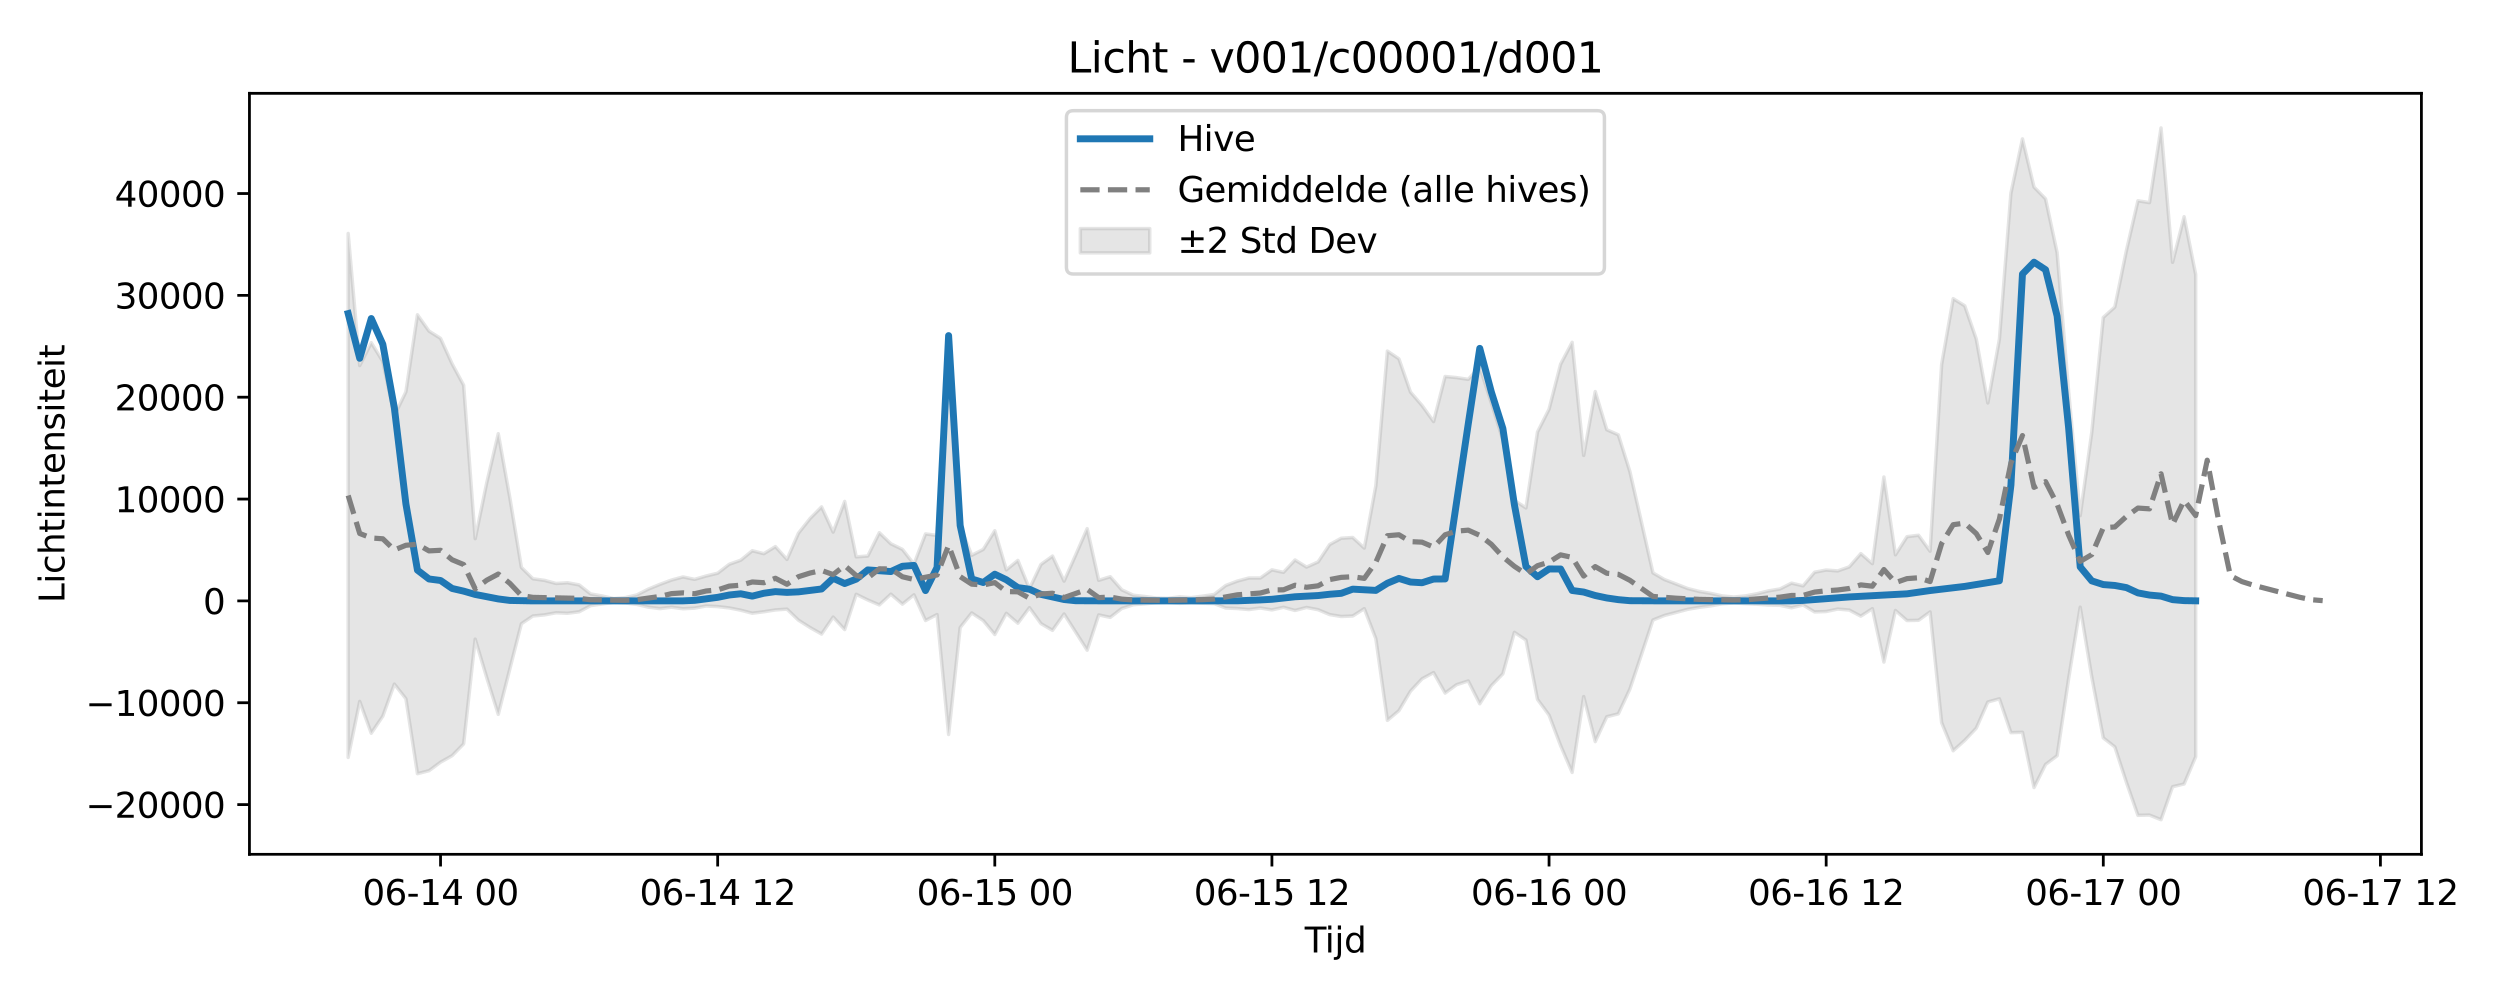 <?xml version="1.0" encoding="utf-8" standalone="no"?>
<!DOCTYPE svg PUBLIC "-//W3C//DTD SVG 1.1//EN"
  "http://www.w3.org/Graphics/SVG/1.1/DTD/svg11.dtd">
<svg xmlns:xlink="http://www.w3.org/1999/xlink" width="720pt" height="288pt" viewBox="0 0 720 288" xmlns="http://www.w3.org/2000/svg" version="1.1">
 <defs>
  <style type="text/css">*{stroke-linejoin: round; stroke-linecap: butt}</style>
 </defs>
 <g id="figure_1">
  <g id="patch_1">
   <path d="M 0 288 
L 720 288 
L 720 0 
L 0 0 
z
" style="fill: #ffffff"/>
  </g>
  <g id="axes_1">
   <g id="patch_2">
    <path d="M 71.84 246.04 
L 697.366 246.04 
L 697.366 26.88 
L 71.84 26.88 
z
" style="fill: #ffffff"/>
   </g>
   <g id="FillBetweenPolyCollection_1">
    <defs>
     <path id="md3b3359b1b" d="M 100.273 -220.765 
L 100.273 -69.853 
L 103.599 -85.998 
L 106.924 -76.827 
L 110.249 -81.737 
L 113.575 -90.973 
L 116.9 -86.765 
L 120.226 -65.175 
L 123.551 -66.038 
L 126.877 -68.488 
L 130.202 -70.354 
L 133.528 -73.754 
L 136.853 -103.934 
L 140.179 -92.858 
L 143.504 -82.263 
L 146.83 -95.338 
L 150.155 -108.362 
L 153.481 -110.599 
L 156.806 -110.907 
L 160.132 -111.518 
L 163.457 -111.376 
L 166.783 -111.799 
L 170.108 -113.588 
L 173.434 -114.048 
L 176.759 -114.503 
L 180.085 -114.337 
L 183.41 -113.925 
L 186.736 -113.138 
L 190.061 -112.721 
L 193.387 -113.126 
L 196.712 -112.678 
L 200.038 -112.855 
L 203.363 -113.472 
L 206.689 -113.296 
L 210.014 -112.918 
L 213.34 -112.256 
L 216.665 -111.388 
L 219.991 -111.814 
L 223.316 -112.337 
L 226.642 -112.571 
L 229.967 -109.379 
L 233.293 -107.272 
L 236.618 -105.387 
L 239.944 -110.277 
L 243.269 -106.678 
L 246.595 -116.842 
L 249.92 -115.208 
L 253.246 -113.781 
L 256.571 -116.877 
L 259.897 -114.006 
L 263.222 -116.69 
L 266.548 -109.289 
L 269.873 -111.012 
L 273.199 -76.471 
L 276.524 -107.263 
L 279.85 -111.473 
L 283.175 -109.275 
L 286.501 -105.258 
L 289.826 -111.366 
L 293.152 -108.518 
L 296.477 -112.987 
L 299.803 -108.398 
L 303.128 -106.455 
L 306.454 -111.168 
L 309.779 -105.966 
L 313.105 -100.746 
L 316.43 -110.899 
L 319.756 -110.193 
L 323.081 -112.769 
L 326.407 -113.826 
L 329.732 -114.086 
L 333.058 -114.413 
L 336.383 -114.504 
L 339.709 -114.221 
L 343.034 -114.455 
L 346.36 -114.264 
L 349.685 -114.161 
L 353.011 -112.887 
L 356.336 -112.743 
L 359.662 -112.443 
L 362.987 -112.894 
L 366.313 -112.341 
L 369.638 -113.098 
L 372.964 -112.184 
L 376.289 -113.05 
L 379.615 -112.403 
L 382.94 -110.999 
L 386.266 -110.453 
L 389.591 -110.587 
L 392.917 -112.702 
L 396.242 -104.056 
L 399.568 -80.532 
L 402.893 -83.325 
L 406.219 -88.931 
L 409.544 -92.493 
L 412.87 -94.295 
L 416.195 -88.396 
L 419.521 -90.817 
L 422.846 -91.885 
L 426.172 -85.317 
L 429.497 -90.513 
L 432.823 -93.953 
L 436.148 -105.89 
L 439.474 -103.655 
L 442.799 -86.577 
L 446.125 -82.058 
L 449.45 -73.285 
L 452.776 -65.53 
L 456.101 -87.378 
L 459.427 -74.414 
L 462.752 -81.577 
L 466.078 -82.415 
L 469.403 -89.544 
L 472.729 -99.442 
L 476.054 -109.437 
L 479.38 -110.754 
L 482.705 -111.618 
L 486.031 -112.506 
L 489.356 -113.087 
L 492.682 -113.509 
L 496.007 -114.102 
L 499.333 -114.339 
L 502.658 -114.145 
L 505.984 -113.982 
L 509.309 -113.742 
L 512.635 -113.659 
L 515.96 -112.952 
L 519.286 -113.767 
L 522.611 -111.755 
L 525.937 -111.879 
L 529.262 -112.588 
L 532.588 -112.302 
L 535.913 -110.545 
L 539.239 -112.702 
L 542.564 -97.32 
L 545.89 -112.18 
L 549.215 -109.277 
L 552.541 -109.359 
L 555.866 -111.769 
L 559.192 -79.873 
L 562.517 -71.787 
L 565.843 -74.766 
L 569.168 -78.295 
L 572.494 -85.823 
L 575.819 -86.744 
L 579.145 -76.991 
L 582.47 -77.102 
L 585.796 -61.181 
L 589.121 -67.838 
L 592.447 -70.348 
L 595.772 -92.613 
L 599.098 -113.135 
L 602.423 -93.074 
L 605.749 -75.49 
L 609.074 -72.889 
L 612.4 -62.715 
L 615.725 -53.184 
L 619.051 -53.257 
L 622.376 -51.922 
L 625.702 -61.423 
L 629.027 -62.216 
L 632.353 -70.061 
L 632.353 -208.979 
L 632.353 -208.979 
L 629.027 -225.585 
L 625.702 -212.449 
L 622.376 -251.158 
L 619.051 -229.65 
L 615.725 -230.171 
L 612.4 -215.809 
L 609.074 -199.583 
L 605.749 -196.573 
L 602.423 -163.463 
L 599.098 -139.499 
L 595.772 -175.191 
L 592.447 -215.259 
L 589.121 -230.732 
L 585.796 -234.12 
L 582.47 -248.007 
L 579.145 -232.382 
L 575.819 -190.264 
L 572.494 -171.948 
L 569.168 -190.357 
L 565.843 -199.931 
L 562.517 -201.989 
L 559.192 -183.054 
L 555.866 -129.254 
L 552.541 -133.851 
L 549.215 -133.435 
L 545.89 -128.22 
L 542.564 -150.626 
L 539.239 -125.665 
L 535.913 -128.561 
L 532.588 -124.739 
L 529.262 -123.577 
L 525.937 -123.83 
L 522.611 -123.204 
L 519.286 -119.279 
L 515.96 -120.054 
L 512.635 -118.378 
L 509.309 -117.828 
L 505.984 -117 
L 502.658 -116.378 
L 499.333 -116.056 
L 496.007 -116.377 
L 492.682 -117.111 
L 489.356 -117.669 
L 486.031 -118.515 
L 482.705 -119.817 
L 479.38 -121.083 
L 476.054 -123.014 
L 472.729 -137.669 
L 469.403 -152.202 
L 466.078 -162.778 
L 462.752 -164.237 
L 459.427 -175.227 
L 456.101 -156.83 
L 452.776 -189.412 
L 449.45 -183.108 
L 446.125 -170.143 
L 442.799 -163.586 
L 439.474 -141.715 
L 436.148 -143.899 
L 432.823 -161.305 
L 429.497 -171.989 
L 426.172 -182.325 
L 422.846 -178.748 
L 419.521 -179.25 
L 416.195 -179.577 
L 412.87 -166.587 
L 409.544 -171.226 
L 406.219 -175.087 
L 402.893 -184.651 
L 399.568 -186.894 
L 396.242 -148.113 
L 392.917 -130.151 
L 389.591 -133.206 
L 386.266 -132.984 
L 382.94 -131.167 
L 379.615 -126.168 
L 376.289 -124.682 
L 372.964 -126.726 
L 369.638 -123.165 
L 366.313 -123.888 
L 362.987 -121.531 
L 359.662 -121.531 
L 356.336 -120.644 
L 353.011 -119.38 
L 349.685 -116.793 
L 346.36 -116.313 
L 343.034 -115.88 
L 339.709 -116.104 
L 336.383 -115.69 
L 333.058 -115.762 
L 329.732 -116.206 
L 326.407 -116.579 
L 323.081 -118.129 
L 319.756 -121.907 
L 316.43 -120.871 
L 313.105 -135.755 
L 309.779 -128.124 
L 306.454 -120.635 
L 303.128 -127.85 
L 299.803 -125.45 
L 296.477 -118.44 
L 293.152 -126.604 
L 289.826 -123.872 
L 286.501 -135.15 
L 283.175 -129.771 
L 279.85 -128.067 
L 276.524 -136.602 
L 273.199 -185.433 
L 269.873 -133.804 
L 266.548 -134.235 
L 263.222 -125.523 
L 259.897 -129.782 
L 256.571 -131.39 
L 253.246 -134.581 
L 249.92 -127.868 
L 246.595 -127.628 
L 243.269 -143.59 
L 239.944 -134.76 
L 236.618 -142.019 
L 233.293 -138.664 
L 229.967 -134.456 
L 226.642 -126.892 
L 223.316 -130.58 
L 219.991 -128.544 
L 216.665 -129.393 
L 213.34 -126.672 
L 210.014 -125.486 
L 206.689 -122.919 
L 203.363 -122.112 
L 200.038 -121.148 
L 196.712 -121.843 
L 193.387 -120.945 
L 190.061 -119.711 
L 186.736 -118.349 
L 183.41 -116.66 
L 180.085 -115.89 
L 176.759 -115.608 
L 173.434 -116.365 
L 170.108 -116.94 
L 166.783 -119.552 
L 163.457 -120.172 
L 160.132 -119.963 
L 156.806 -120.859 
L 153.481 -121.311 
L 150.155 -124.598 
L 146.83 -144.67 
L 143.504 -163.093 
L 140.179 -148.954 
L 136.853 -132.865 
L 133.528 -177.061 
L 130.202 -183.234 
L 126.877 -190.544 
L 123.551 -192.648 
L 120.226 -197.344 
L 116.9 -175.158 
L 113.575 -168.26 
L 110.249 -183.913 
L 106.924 -189.302 
L 103.599 -182.722 
L 100.273 -220.765 
z
" style="stroke: #808080; stroke-opacity: 0.2"/>
    </defs>
    <g clip-path="url(#p4b7e4d75f3)">
     <use xlink:href="#md3b3359b1b" x="0" y="288" style="fill: #808080; fill-opacity: 0.2; stroke: #808080; stroke-opacity: 0.2"/>
    </g>
   </g>
   <g id="matplotlib.axis_1">
    <g id="xtick_1">
     <g id="line2d_1">
      <defs>
       <path id="m49da1275bc" d="M 0 0 
L 0 3.5 
" style="stroke: #000000; stroke-width: 0.8"/>
      </defs>
      <g>
       <use xlink:href="#m49da1275bc" x="126.877" y="246.04" style="stroke: #000000; stroke-width: 0.8"/>
      </g>
     </g>
     <g id="text_1">
      <!-- 06-14 00 -->
      <g transform="translate(104.397 260.638) scale(0.1 -0.1)">
       <defs>
        <path id="DejaVuSans-30" d="M 2034 4250 
Q 1547 4250 1301 3770 
Q 1056 3291 1056 2328 
Q 1056 1369 1301 889 
Q 1547 409 2034 409 
Q 2525 409 2770 889 
Q 3016 1369 3016 2328 
Q 3016 3291 2770 3770 
Q 2525 4250 2034 4250 
z
M 2034 4750 
Q 2819 4750 3233 4129 
Q 3647 3509 3647 2328 
Q 3647 1150 3233 529 
Q 2819 -91 2034 -91 
Q 1250 -91 836 529 
Q 422 1150 422 2328 
Q 422 3509 836 4129 
Q 1250 4750 2034 4750 
z
" transform="scale(0.016)"/>
        <path id="DejaVuSans-36" d="M 2113 2584 
Q 1688 2584 1439 2293 
Q 1191 2003 1191 1497 
Q 1191 994 1439 701 
Q 1688 409 2113 409 
Q 2538 409 2786 701 
Q 3034 994 3034 1497 
Q 3034 2003 2786 2293 
Q 2538 2584 2113 2584 
z
M 3366 4563 
L 3366 3988 
Q 3128 4100 2886 4159 
Q 2644 4219 2406 4219 
Q 1781 4219 1451 3797 
Q 1122 3375 1075 2522 
Q 1259 2794 1537 2939 
Q 1816 3084 2150 3084 
Q 2853 3084 3261 2657 
Q 3669 2231 3669 1497 
Q 3669 778 3244 343 
Q 2819 -91 2113 -91 
Q 1303 -91 875 529 
Q 447 1150 447 2328 
Q 447 3434 972 4092 
Q 1497 4750 2381 4750 
Q 2619 4750 2861 4703 
Q 3103 4656 3366 4563 
z
" transform="scale(0.016)"/>
        <path id="DejaVuSans-2d" d="M 313 2009 
L 1997 2009 
L 1997 1497 
L 313 1497 
L 313 2009 
z
" transform="scale(0.016)"/>
        <path id="DejaVuSans-31" d="M 794 531 
L 1825 531 
L 1825 4091 
L 703 3866 
L 703 4441 
L 1819 4666 
L 2450 4666 
L 2450 531 
L 3481 531 
L 3481 0 
L 794 0 
L 794 531 
z
" transform="scale(0.016)"/>
        <path id="DejaVuSans-34" d="M 2419 4116 
L 825 1625 
L 2419 1625 
L 2419 4116 
z
M 2253 4666 
L 3047 4666 
L 3047 1625 
L 3713 1625 
L 3713 1100 
L 3047 1100 
L 3047 0 
L 2419 0 
L 2419 1100 
L 313 1100 
L 313 1709 
L 2253 4666 
z
" transform="scale(0.016)"/>
        <path id="DejaVuSans-20" transform="scale(0.016)"/>
       </defs>
       <use xlink:href="#DejaVuSans-30"/>
       <use xlink:href="#DejaVuSans-36" transform="translate(63.623 0)"/>
       <use xlink:href="#DejaVuSans-2d" transform="translate(127.246 0)"/>
       <use xlink:href="#DejaVuSans-31" transform="translate(163.33 0)"/>
       <use xlink:href="#DejaVuSans-34" transform="translate(226.953 0)"/>
       <use xlink:href="#DejaVuSans-20" transform="translate(290.576 0)"/>
       <use xlink:href="#DejaVuSans-30" transform="translate(322.363 0)"/>
       <use xlink:href="#DejaVuSans-30" transform="translate(385.986 0)"/>
      </g>
     </g>
    </g>
    <g id="xtick_2">
     <g id="line2d_2">
      <g>
       <use xlink:href="#m49da1275bc" x="206.689" y="246.04" style="stroke: #000000; stroke-width: 0.8"/>
      </g>
     </g>
     <g id="text_2">
      <!-- 06-14 12 -->
      <g transform="translate(184.208 260.638) scale(0.1 -0.1)">
       <defs>
        <path id="DejaVuSans-32" d="M 1228 531 
L 3431 531 
L 3431 0 
L 469 0 
L 469 531 
Q 828 903 1448 1529 
Q 2069 2156 2228 2338 
Q 2531 2678 2651 2914 
Q 2772 3150 2772 3378 
Q 2772 3750 2511 3984 
Q 2250 4219 1831 4219 
Q 1534 4219 1204 4116 
Q 875 4013 500 3803 
L 500 4441 
Q 881 4594 1212 4672 
Q 1544 4750 1819 4750 
Q 2544 4750 2975 4387 
Q 3406 4025 3406 3419 
Q 3406 3131 3298 2873 
Q 3191 2616 2906 2266 
Q 2828 2175 2409 1742 
Q 1991 1309 1228 531 
z
" transform="scale(0.016)"/>
       </defs>
       <use xlink:href="#DejaVuSans-30"/>
       <use xlink:href="#DejaVuSans-36" transform="translate(63.623 0)"/>
       <use xlink:href="#DejaVuSans-2d" transform="translate(127.246 0)"/>
       <use xlink:href="#DejaVuSans-31" transform="translate(163.33 0)"/>
       <use xlink:href="#DejaVuSans-34" transform="translate(226.953 0)"/>
       <use xlink:href="#DejaVuSans-20" transform="translate(290.576 0)"/>
       <use xlink:href="#DejaVuSans-31" transform="translate(322.363 0)"/>
       <use xlink:href="#DejaVuSans-32" transform="translate(385.986 0)"/>
      </g>
     </g>
    </g>
    <g id="xtick_3">
     <g id="line2d_3">
      <g>
       <use xlink:href="#m49da1275bc" x="286.501" y="246.04" style="stroke: #000000; stroke-width: 0.8"/>
      </g>
     </g>
     <g id="text_3">
      <!-- 06-15 00 -->
      <g transform="translate(264.02 260.638) scale(0.1 -0.1)">
       <defs>
        <path id="DejaVuSans-35" d="M 691 4666 
L 3169 4666 
L 3169 4134 
L 1269 4134 
L 1269 2991 
Q 1406 3038 1543 3061 
Q 1681 3084 1819 3084 
Q 2600 3084 3056 2656 
Q 3513 2228 3513 1497 
Q 3513 744 3044 326 
Q 2575 -91 1722 -91 
Q 1428 -91 1123 -41 
Q 819 9 494 109 
L 494 744 
Q 775 591 1075 516 
Q 1375 441 1709 441 
Q 2250 441 2565 725 
Q 2881 1009 2881 1497 
Q 2881 1984 2565 2268 
Q 2250 2553 1709 2553 
Q 1456 2553 1204 2497 
Q 953 2441 691 2322 
L 691 4666 
z
" transform="scale(0.016)"/>
       </defs>
       <use xlink:href="#DejaVuSans-30"/>
       <use xlink:href="#DejaVuSans-36" transform="translate(63.623 0)"/>
       <use xlink:href="#DejaVuSans-2d" transform="translate(127.246 0)"/>
       <use xlink:href="#DejaVuSans-31" transform="translate(163.33 0)"/>
       <use xlink:href="#DejaVuSans-35" transform="translate(226.953 0)"/>
       <use xlink:href="#DejaVuSans-20" transform="translate(290.576 0)"/>
       <use xlink:href="#DejaVuSans-30" transform="translate(322.363 0)"/>
       <use xlink:href="#DejaVuSans-30" transform="translate(385.986 0)"/>
      </g>
     </g>
    </g>
    <g id="xtick_4">
     <g id="line2d_4">
      <g>
       <use xlink:href="#m49da1275bc" x="366.313" y="246.04" style="stroke: #000000; stroke-width: 0.8"/>
      </g>
     </g>
     <g id="text_4">
      <!-- 06-15 12 -->
      <g transform="translate(343.832 260.638) scale(0.1 -0.1)">
       <use xlink:href="#DejaVuSans-30"/>
       <use xlink:href="#DejaVuSans-36" transform="translate(63.623 0)"/>
       <use xlink:href="#DejaVuSans-2d" transform="translate(127.246 0)"/>
       <use xlink:href="#DejaVuSans-31" transform="translate(163.33 0)"/>
       <use xlink:href="#DejaVuSans-35" transform="translate(226.953 0)"/>
       <use xlink:href="#DejaVuSans-20" transform="translate(290.576 0)"/>
       <use xlink:href="#DejaVuSans-31" transform="translate(322.363 0)"/>
       <use xlink:href="#DejaVuSans-32" transform="translate(385.986 0)"/>
      </g>
     </g>
    </g>
    <g id="xtick_5">
     <g id="line2d_5">
      <g>
       <use xlink:href="#m49da1275bc" x="446.125" y="246.04" style="stroke: #000000; stroke-width: 0.8"/>
      </g>
     </g>
     <g id="text_5">
      <!-- 06-16 00 -->
      <g transform="translate(423.644 260.638) scale(0.1 -0.1)">
       <use xlink:href="#DejaVuSans-30"/>
       <use xlink:href="#DejaVuSans-36" transform="translate(63.623 0)"/>
       <use xlink:href="#DejaVuSans-2d" transform="translate(127.246 0)"/>
       <use xlink:href="#DejaVuSans-31" transform="translate(163.33 0)"/>
       <use xlink:href="#DejaVuSans-36" transform="translate(226.953 0)"/>
       <use xlink:href="#DejaVuSans-20" transform="translate(290.576 0)"/>
       <use xlink:href="#DejaVuSans-30" transform="translate(322.363 0)"/>
       <use xlink:href="#DejaVuSans-30" transform="translate(385.986 0)"/>
      </g>
     </g>
    </g>
    <g id="xtick_6">
     <g id="line2d_6">
      <g>
       <use xlink:href="#m49da1275bc" x="525.937" y="246.04" style="stroke: #000000; stroke-width: 0.8"/>
      </g>
     </g>
     <g id="text_6">
      <!-- 06-16 12 -->
      <g transform="translate(503.456 260.638) scale(0.1 -0.1)">
       <use xlink:href="#DejaVuSans-30"/>
       <use xlink:href="#DejaVuSans-36" transform="translate(63.623 0)"/>
       <use xlink:href="#DejaVuSans-2d" transform="translate(127.246 0)"/>
       <use xlink:href="#DejaVuSans-31" transform="translate(163.33 0)"/>
       <use xlink:href="#DejaVuSans-36" transform="translate(226.953 0)"/>
       <use xlink:href="#DejaVuSans-20" transform="translate(290.576 0)"/>
       <use xlink:href="#DejaVuSans-31" transform="translate(322.363 0)"/>
       <use xlink:href="#DejaVuSans-32" transform="translate(385.986 0)"/>
      </g>
     </g>
    </g>
    <g id="xtick_7">
     <g id="line2d_7">
      <g>
       <use xlink:href="#m49da1275bc" x="605.749" y="246.04" style="stroke: #000000; stroke-width: 0.8"/>
      </g>
     </g>
     <g id="text_7">
      <!-- 06-17 00 -->
      <g transform="translate(583.268 260.638) scale(0.1 -0.1)">
       <defs>
        <path id="DejaVuSans-37" d="M 525 4666 
L 3525 4666 
L 3525 4397 
L 1831 0 
L 1172 0 
L 2766 4134 
L 525 4134 
L 525 4666 
z
" transform="scale(0.016)"/>
       </defs>
       <use xlink:href="#DejaVuSans-30"/>
       <use xlink:href="#DejaVuSans-36" transform="translate(63.623 0)"/>
       <use xlink:href="#DejaVuSans-2d" transform="translate(127.246 0)"/>
       <use xlink:href="#DejaVuSans-31" transform="translate(163.33 0)"/>
       <use xlink:href="#DejaVuSans-37" transform="translate(226.953 0)"/>
       <use xlink:href="#DejaVuSans-20" transform="translate(290.576 0)"/>
       <use xlink:href="#DejaVuSans-30" transform="translate(322.363 0)"/>
       <use xlink:href="#DejaVuSans-30" transform="translate(385.986 0)"/>
      </g>
     </g>
    </g>
    <g id="xtick_8">
     <g id="line2d_8">
      <g>
       <use xlink:href="#m49da1275bc" x="685.561" y="246.04" style="stroke: #000000; stroke-width: 0.8"/>
      </g>
     </g>
     <g id="text_8">
      <!-- 06-17 12 -->
      <g transform="translate(663.08 260.638) scale(0.1 -0.1)">
       <use xlink:href="#DejaVuSans-30"/>
       <use xlink:href="#DejaVuSans-36" transform="translate(63.623 0)"/>
       <use xlink:href="#DejaVuSans-2d" transform="translate(127.246 0)"/>
       <use xlink:href="#DejaVuSans-31" transform="translate(163.33 0)"/>
       <use xlink:href="#DejaVuSans-37" transform="translate(226.953 0)"/>
       <use xlink:href="#DejaVuSans-20" transform="translate(290.576 0)"/>
       <use xlink:href="#DejaVuSans-31" transform="translate(322.363 0)"/>
       <use xlink:href="#DejaVuSans-32" transform="translate(385.986 0)"/>
      </g>
     </g>
    </g>
    <g id="text_9">
     <!-- Tijd -->
     <g transform="translate(375.753 274.317) scale(0.1 -0.1)">
      <defs>
       <path id="DejaVuSans-54" d="M -19 4666 
L 3928 4666 
L 3928 4134 
L 2272 4134 
L 2272 0 
L 1638 0 
L 1638 4134 
L -19 4134 
L -19 4666 
z
" transform="scale(0.016)"/>
       <path id="DejaVuSans-69" d="M 603 3500 
L 1178 3500 
L 1178 0 
L 603 0 
L 603 3500 
z
M 603 4863 
L 1178 4863 
L 1178 4134 
L 603 4134 
L 603 4863 
z
" transform="scale(0.016)"/>
       <path id="DejaVuSans-6a" d="M 603 3500 
L 1178 3500 
L 1178 -63 
Q 1178 -731 923 -1031 
Q 669 -1331 103 -1331 
L -116 -1331 
L -116 -844 
L 38 -844 
Q 366 -844 484 -692 
Q 603 -541 603 -63 
L 603 3500 
z
M 603 4863 
L 1178 4863 
L 1178 4134 
L 603 4134 
L 603 4863 
z
" transform="scale(0.016)"/>
       <path id="DejaVuSans-64" d="M 2906 2969 
L 2906 4863 
L 3481 4863 
L 3481 0 
L 2906 0 
L 2906 525 
Q 2725 213 2448 61 
Q 2172 -91 1784 -91 
Q 1150 -91 751 415 
Q 353 922 353 1747 
Q 353 2572 751 3078 
Q 1150 3584 1784 3584 
Q 2172 3584 2448 3432 
Q 2725 3281 2906 2969 
z
M 947 1747 
Q 947 1113 1208 752 
Q 1469 391 1925 391 
Q 2381 391 2643 752 
Q 2906 1113 2906 1747 
Q 2906 2381 2643 2742 
Q 2381 3103 1925 3103 
Q 1469 3103 1208 2742 
Q 947 2381 947 1747 
z
" transform="scale(0.016)"/>
      </defs>
      <use xlink:href="#DejaVuSans-54"/>
      <use xlink:href="#DejaVuSans-69" transform="translate(57.959 0)"/>
      <use xlink:href="#DejaVuSans-6a" transform="translate(85.742 0)"/>
      <use xlink:href="#DejaVuSans-64" transform="translate(113.525 0)"/>
     </g>
    </g>
   </g>
   <g id="matplotlib.axis_2">
    <g id="ytick_1">
     <g id="line2d_9">
      <defs>
       <path id="mb14ffdc9fe" d="M 0 0 
L -3.5 0 
" style="stroke: #000000; stroke-width: 0.8"/>
      </defs>
      <g>
       <use xlink:href="#mb14ffdc9fe" x="71.84" y="231.718" style="stroke: #000000; stroke-width: 0.8"/>
      </g>
     </g>
     <g id="text_10">
      <!-- −20000 -->
      <g transform="translate(24.648 235.517) scale(0.1 -0.1)">
       <defs>
        <path id="DejaVuSans-2212" d="M 678 2272 
L 4684 2272 
L 4684 1741 
L 678 1741 
L 678 2272 
z
" transform="scale(0.016)"/>
       </defs>
       <use xlink:href="#DejaVuSans-2212"/>
       <use xlink:href="#DejaVuSans-32" transform="translate(83.789 0)"/>
       <use xlink:href="#DejaVuSans-30" transform="translate(147.412 0)"/>
       <use xlink:href="#DejaVuSans-30" transform="translate(211.035 0)"/>
       <use xlink:href="#DejaVuSans-30" transform="translate(274.658 0)"/>
       <use xlink:href="#DejaVuSans-30" transform="translate(338.281 0)"/>
      </g>
     </g>
    </g>
    <g id="ytick_2">
     <g id="line2d_10">
      <g>
       <use xlink:href="#mb14ffdc9fe" x="71.84" y="202.388" style="stroke: #000000; stroke-width: 0.8"/>
      </g>
     </g>
     <g id="text_11">
      <!-- −10000 -->
      <g transform="translate(24.648 206.187) scale(0.1 -0.1)">
       <use xlink:href="#DejaVuSans-2212"/>
       <use xlink:href="#DejaVuSans-31" transform="translate(83.789 0)"/>
       <use xlink:href="#DejaVuSans-30" transform="translate(147.412 0)"/>
       <use xlink:href="#DejaVuSans-30" transform="translate(211.035 0)"/>
       <use xlink:href="#DejaVuSans-30" transform="translate(274.658 0)"/>
       <use xlink:href="#DejaVuSans-30" transform="translate(338.281 0)"/>
      </g>
     </g>
    </g>
    <g id="ytick_3">
     <g id="line2d_11">
      <g>
       <use xlink:href="#mb14ffdc9fe" x="71.84" y="173.057" style="stroke: #000000; stroke-width: 0.8"/>
      </g>
     </g>
     <g id="text_12">
      <!-- 0 -->
      <g transform="translate(58.477 176.857) scale(0.1 -0.1)">
       <use xlink:href="#DejaVuSans-30"/>
      </g>
     </g>
    </g>
    <g id="ytick_4">
     <g id="line2d_12">
      <g>
       <use xlink:href="#mb14ffdc9fe" x="71.84" y="143.727" style="stroke: #000000; stroke-width: 0.8"/>
      </g>
     </g>
     <g id="text_13">
      <!-- 10000 -->
      <g transform="translate(33.028 147.526) scale(0.1 -0.1)">
       <use xlink:href="#DejaVuSans-31"/>
       <use xlink:href="#DejaVuSans-30" transform="translate(63.623 0)"/>
       <use xlink:href="#DejaVuSans-30" transform="translate(127.246 0)"/>
       <use xlink:href="#DejaVuSans-30" transform="translate(190.869 0)"/>
       <use xlink:href="#DejaVuSans-30" transform="translate(254.492 0)"/>
      </g>
     </g>
    </g>
    <g id="ytick_5">
     <g id="line2d_13">
      <g>
       <use xlink:href="#mb14ffdc9fe" x="71.84" y="114.397" style="stroke: #000000; stroke-width: 0.8"/>
      </g>
     </g>
     <g id="text_14">
      <!-- 20000 -->
      <g transform="translate(33.028 118.196) scale(0.1 -0.1)">
       <use xlink:href="#DejaVuSans-32"/>
       <use xlink:href="#DejaVuSans-30" transform="translate(63.623 0)"/>
       <use xlink:href="#DejaVuSans-30" transform="translate(127.246 0)"/>
       <use xlink:href="#DejaVuSans-30" transform="translate(190.869 0)"/>
       <use xlink:href="#DejaVuSans-30" transform="translate(254.492 0)"/>
      </g>
     </g>
    </g>
    <g id="ytick_6">
     <g id="line2d_14">
      <g>
       <use xlink:href="#mb14ffdc9fe" x="71.84" y="85.066" style="stroke: #000000; stroke-width: 0.8"/>
      </g>
     </g>
     <g id="text_15">
      <!-- 30000 -->
      <g transform="translate(33.028 88.866) scale(0.1 -0.1)">
       <defs>
        <path id="DejaVuSans-33" d="M 2597 2516 
Q 3050 2419 3304 2112 
Q 3559 1806 3559 1356 
Q 3559 666 3084 287 
Q 2609 -91 1734 -91 
Q 1441 -91 1130 -33 
Q 819 25 488 141 
L 488 750 
Q 750 597 1062 519 
Q 1375 441 1716 441 
Q 2309 441 2620 675 
Q 2931 909 2931 1356 
Q 2931 1769 2642 2001 
Q 2353 2234 1838 2234 
L 1294 2234 
L 1294 2753 
L 1863 2753 
Q 2328 2753 2575 2939 
Q 2822 3125 2822 3475 
Q 2822 3834 2567 4026 
Q 2313 4219 1838 4219 
Q 1578 4219 1281 4162 
Q 984 4106 628 3988 
L 628 4550 
Q 988 4650 1302 4700 
Q 1616 4750 1894 4750 
Q 2613 4750 3031 4423 
Q 3450 4097 3450 3541 
Q 3450 3153 3228 2886 
Q 3006 2619 2597 2516 
z
" transform="scale(0.016)"/>
       </defs>
       <use xlink:href="#DejaVuSans-33"/>
       <use xlink:href="#DejaVuSans-30" transform="translate(63.623 0)"/>
       <use xlink:href="#DejaVuSans-30" transform="translate(127.246 0)"/>
       <use xlink:href="#DejaVuSans-30" transform="translate(190.869 0)"/>
       <use xlink:href="#DejaVuSans-30" transform="translate(254.492 0)"/>
      </g>
     </g>
    </g>
    <g id="ytick_7">
     <g id="line2d_15">
      <g>
       <use xlink:href="#mb14ffdc9fe" x="71.84" y="55.736" style="stroke: #000000; stroke-width: 0.8"/>
      </g>
     </g>
     <g id="text_16">
      <!-- 40000 -->
      <g transform="translate(33.028 59.535) scale(0.1 -0.1)">
       <use xlink:href="#DejaVuSans-34"/>
       <use xlink:href="#DejaVuSans-30" transform="translate(63.623 0)"/>
       <use xlink:href="#DejaVuSans-30" transform="translate(127.246 0)"/>
       <use xlink:href="#DejaVuSans-30" transform="translate(190.869 0)"/>
       <use xlink:href="#DejaVuSans-30" transform="translate(254.492 0)"/>
      </g>
     </g>
    </g>
    <g id="text_17">
     <!-- Lichtintensiteit -->
     <g transform="translate(18.568 173.656) rotate(-90) scale(0.1 -0.1)">
      <defs>
       <path id="DejaVuSans-4c" d="M 628 4666 
L 1259 4666 
L 1259 531 
L 3531 531 
L 3531 0 
L 628 0 
L 628 4666 
z
" transform="scale(0.016)"/>
       <path id="DejaVuSans-63" d="M 3122 3366 
L 3122 2828 
Q 2878 2963 2633 3030 
Q 2388 3097 2138 3097 
Q 1578 3097 1268 2742 
Q 959 2388 959 1747 
Q 959 1106 1268 751 
Q 1578 397 2138 397 
Q 2388 397 2633 464 
Q 2878 531 3122 666 
L 3122 134 
Q 2881 22 2623 -34 
Q 2366 -91 2075 -91 
Q 1284 -91 818 406 
Q 353 903 353 1747 
Q 353 2603 823 3093 
Q 1294 3584 2113 3584 
Q 2378 3584 2631 3529 
Q 2884 3475 3122 3366 
z
" transform="scale(0.016)"/>
       <path id="DejaVuSans-68" d="M 3513 2113 
L 3513 0 
L 2938 0 
L 2938 2094 
Q 2938 2591 2744 2837 
Q 2550 3084 2163 3084 
Q 1697 3084 1428 2787 
Q 1159 2491 1159 1978 
L 1159 0 
L 581 0 
L 581 4863 
L 1159 4863 
L 1159 2956 
Q 1366 3272 1645 3428 
Q 1925 3584 2291 3584 
Q 2894 3584 3203 3211 
Q 3513 2838 3513 2113 
z
" transform="scale(0.016)"/>
       <path id="DejaVuSans-74" d="M 1172 4494 
L 1172 3500 
L 2356 3500 
L 2356 3053 
L 1172 3053 
L 1172 1153 
Q 1172 725 1289 603 
Q 1406 481 1766 481 
L 2356 481 
L 2356 0 
L 1766 0 
Q 1100 0 847 248 
Q 594 497 594 1153 
L 594 3053 
L 172 3053 
L 172 3500 
L 594 3500 
L 594 4494 
L 1172 4494 
z
" transform="scale(0.016)"/>
       <path id="DejaVuSans-6e" d="M 3513 2113 
L 3513 0 
L 2938 0 
L 2938 2094 
Q 2938 2591 2744 2837 
Q 2550 3084 2163 3084 
Q 1697 3084 1428 2787 
Q 1159 2491 1159 1978 
L 1159 0 
L 581 0 
L 581 3500 
L 1159 3500 
L 1159 2956 
Q 1366 3272 1645 3428 
Q 1925 3584 2291 3584 
Q 2894 3584 3203 3211 
Q 3513 2838 3513 2113 
z
" transform="scale(0.016)"/>
       <path id="DejaVuSans-65" d="M 3597 1894 
L 3597 1613 
L 953 1613 
Q 991 1019 1311 708 
Q 1631 397 2203 397 
Q 2534 397 2845 478 
Q 3156 559 3463 722 
L 3463 178 
Q 3153 47 2828 -22 
Q 2503 -91 2169 -91 
Q 1331 -91 842 396 
Q 353 884 353 1716 
Q 353 2575 817 3079 
Q 1281 3584 2069 3584 
Q 2775 3584 3186 3129 
Q 3597 2675 3597 1894 
z
M 3022 2063 
Q 3016 2534 2758 2815 
Q 2500 3097 2075 3097 
Q 1594 3097 1305 2825 
Q 1016 2553 972 2059 
L 3022 2063 
z
" transform="scale(0.016)"/>
       <path id="DejaVuSans-73" d="M 2834 3397 
L 2834 2853 
Q 2591 2978 2328 3040 
Q 2066 3103 1784 3103 
Q 1356 3103 1142 2972 
Q 928 2841 928 2578 
Q 928 2378 1081 2264 
Q 1234 2150 1697 2047 
L 1894 2003 
Q 2506 1872 2764 1633 
Q 3022 1394 3022 966 
Q 3022 478 2636 193 
Q 2250 -91 1575 -91 
Q 1294 -91 989 -36 
Q 684 19 347 128 
L 347 722 
Q 666 556 975 473 
Q 1284 391 1588 391 
Q 1994 391 2212 530 
Q 2431 669 2431 922 
Q 2431 1156 2273 1281 
Q 2116 1406 1581 1522 
L 1381 1569 
Q 847 1681 609 1914 
Q 372 2147 372 2553 
Q 372 3047 722 3315 
Q 1072 3584 1716 3584 
Q 2034 3584 2315 3537 
Q 2597 3491 2834 3397 
z
" transform="scale(0.016)"/>
      </defs>
      <use xlink:href="#DejaVuSans-4c"/>
      <use xlink:href="#DejaVuSans-69" transform="translate(55.713 0)"/>
      <use xlink:href="#DejaVuSans-63" transform="translate(83.496 0)"/>
      <use xlink:href="#DejaVuSans-68" transform="translate(138.477 0)"/>
      <use xlink:href="#DejaVuSans-74" transform="translate(201.855 0)"/>
      <use xlink:href="#DejaVuSans-69" transform="translate(241.064 0)"/>
      <use xlink:href="#DejaVuSans-6e" transform="translate(268.848 0)"/>
      <use xlink:href="#DejaVuSans-74" transform="translate(332.227 0)"/>
      <use xlink:href="#DejaVuSans-65" transform="translate(371.436 0)"/>
      <use xlink:href="#DejaVuSans-6e" transform="translate(432.959 0)"/>
      <use xlink:href="#DejaVuSans-73" transform="translate(496.338 0)"/>
      <use xlink:href="#DejaVuSans-69" transform="translate(548.438 0)"/>
      <use xlink:href="#DejaVuSans-74" transform="translate(576.221 0)"/>
      <use xlink:href="#DejaVuSans-65" transform="translate(615.43 0)"/>
      <use xlink:href="#DejaVuSans-69" transform="translate(676.953 0)"/>
      <use xlink:href="#DejaVuSans-74" transform="translate(704.736 0)"/>
     </g>
    </g>
   </g>
   <g id="line2d_16">
    <path d="M 100.273 90.307 
L 103.599 103.187 
L 106.924 91.744 
L 110.249 99.148 
L 113.575 117.474 
L 116.9 145.119 
L 120.226 164.196 
L 123.551 166.748 
L 126.877 167.178 
L 130.202 169.478 
L 133.528 170.244 
L 136.853 171.201 
L 143.504 172.494 
L 146.83 172.925 
L 153.481 173.057 
L 196.712 173.044 
L 200.038 172.901 
L 206.689 172.03 
L 210.014 171.361 
L 213.34 171.008 
L 216.665 171.686 
L 219.991 170.853 
L 223.316 170.386 
L 226.642 170.609 
L 229.967 170.453 
L 236.618 169.627 
L 239.944 166.535 
L 243.269 168.058 
L 246.595 166.787 
L 249.92 164.135 
L 256.571 164.605 
L 259.897 163.086 
L 263.222 162.836 
L 266.548 170.084 
L 269.873 163.443 
L 273.199 96.659 
L 276.524 151.341 
L 279.85 166.734 
L 283.175 167.765 
L 286.501 165.37 
L 289.826 166.966 
L 293.152 169.236 
L 296.477 169.693 
L 299.803 171.18 
L 306.454 172.661 
L 309.779 173.007 
L 319.756 173.057 
L 356.336 173.035 
L 362.987 172.778 
L 366.313 172.594 
L 372.964 171.869 
L 379.615 171.517 
L 382.94 171.142 
L 386.266 170.882 
L 389.591 169.674 
L 396.242 170.034 
L 399.568 167.969 
L 402.893 166.584 
L 406.219 167.622 
L 409.544 167.828 
L 412.87 166.766 
L 416.195 166.733 
L 422.846 122.166 
L 426.172 100.332 
L 429.497 112.861 
L 432.823 123.399 
L 436.148 145.383 
L 439.474 163.14 
L 442.799 166.099 
L 446.125 163.863 
L 449.45 163.866 
L 452.776 170.059 
L 456.101 170.508 
L 459.427 171.509 
L 462.752 172.214 
L 466.078 172.7 
L 469.403 172.999 
L 479.38 173.057 
L 515.96 173.041 
L 519.286 172.923 
L 532.588 171.917 
L 549.215 171.021 
L 555.866 170.074 
L 565.843 168.887 
L 575.819 167.26 
L 579.145 139.723 
L 582.47 78.921 
L 585.796 75.513 
L 589.121 77.678 
L 592.447 91.011 
L 595.772 123.326 
L 599.098 163.27 
L 602.423 167.29 
L 605.749 168.357 
L 609.074 168.615 
L 612.4 169.226 
L 615.725 170.755 
L 619.051 171.379 
L 622.376 171.68 
L 625.702 172.698 
L 629.027 172.979 
L 632.353 173.038 
L 632.353 173.038 
" clip-path="url(#p4b7e4d75f3)" style="fill: none; stroke: #1f77b4; stroke-width: 2; stroke-linecap: square"/>
   </g>
   <g id="line2d_17">
    <path d="M 100.273 142.691 
L 103.599 153.64 
L 106.924 154.936 
L 110.249 155.175 
L 113.575 158.384 
L 116.9 157.038 
L 120.226 156.741 
L 123.551 158.657 
L 126.877 158.484 
L 130.202 161.206 
L 133.528 162.592 
L 136.853 169.6 
L 140.179 167.094 
L 143.504 165.322 
L 146.83 167.996 
L 150.155 171.52 
L 153.481 172.045 
L 166.783 172.325 
L 170.108 172.736 
L 180.085 172.887 
L 183.41 172.708 
L 190.061 171.784 
L 193.387 170.964 
L 196.712 170.74 
L 200.038 170.998 
L 203.363 170.208 
L 206.689 169.893 
L 210.014 168.798 
L 213.34 168.536 
L 216.665 167.609 
L 219.991 167.821 
L 223.316 166.541 
L 226.642 168.269 
L 229.967 166.082 
L 233.293 165.032 
L 236.618 164.297 
L 239.944 165.481 
L 243.269 162.866 
L 246.595 165.765 
L 249.92 166.462 
L 253.246 163.819 
L 256.571 163.867 
L 259.897 166.106 
L 263.222 166.893 
L 269.873 165.592 
L 273.199 157.048 
L 276.524 166.068 
L 279.85 168.23 
L 283.175 168.477 
L 286.501 167.796 
L 289.826 170.381 
L 293.152 170.439 
L 296.477 172.286 
L 299.803 171.076 
L 303.128 170.848 
L 306.454 172.098 
L 313.105 169.749 
L 316.43 172.115 
L 319.756 171.95 
L 323.081 172.551 
L 326.407 172.797 
L 336.383 172.903 
L 346.36 172.712 
L 349.685 172.523 
L 356.336 171.307 
L 362.987 170.788 
L 366.313 169.886 
L 369.638 169.869 
L 372.964 168.545 
L 376.289 169.134 
L 379.615 168.715 
L 382.94 166.917 
L 386.266 166.281 
L 389.591 166.103 
L 392.917 166.574 
L 396.242 161.916 
L 399.568 154.287 
L 402.893 154.012 
L 406.219 155.991 
L 409.544 156.141 
L 412.87 157.559 
L 416.195 154.013 
L 419.521 152.967 
L 422.846 152.684 
L 426.172 154.179 
L 429.497 156.749 
L 432.823 160.371 
L 436.148 163.105 
L 439.474 165.315 
L 442.799 162.918 
L 446.125 161.899 
L 449.45 159.803 
L 452.776 160.529 
L 456.101 165.896 
L 459.427 163.18 
L 462.752 165.093 
L 466.078 165.403 
L 469.403 167.127 
L 476.054 171.774 
L 482.705 172.282 
L 489.356 172.622 
L 499.333 172.803 
L 502.658 172.738 
L 512.635 171.981 
L 515.96 171.497 
L 519.286 171.477 
L 522.611 170.521 
L 525.937 170.146 
L 529.262 169.917 
L 532.588 169.479 
L 535.913 168.447 
L 539.239 168.817 
L 542.564 164.027 
L 545.89 167.8 
L 549.215 166.644 
L 552.541 166.395 
L 555.866 167.488 
L 559.192 156.536 
L 562.517 151.112 
L 565.843 150.652 
L 569.168 153.674 
L 572.494 159.114 
L 575.819 149.496 
L 579.145 133.314 
L 582.47 125.446 
L 585.796 140.349 
L 589.121 138.715 
L 592.447 145.197 
L 595.772 154.098 
L 599.098 161.683 
L 602.423 159.731 
L 605.749 151.969 
L 609.074 151.764 
L 612.4 148.738 
L 615.725 146.322 
L 619.051 146.547 
L 622.376 136.46 
L 625.702 151.064 
L 629.027 144.099 
L 632.353 148.48 
L 635.678 132.541 
L 639.004 150.115 
L 642.329 165.761 
L 645.655 167.495 
L 648.98 168.541 
L 662.282 172.008 
L 665.608 172.712 
L 668.933 172.986 
L 668.933 172.986 
" clip-path="url(#p4b7e4d75f3)" style="fill: none; stroke-dasharray: 5.55,2.4; stroke-dashoffset: 0; stroke: #808080; stroke-width: 1.5"/>
   </g>
   <g id="patch_3">
    <path d="M 71.84 246.04 
L 71.84 26.88 
" style="fill: none; stroke: #000000; stroke-width: 0.8; stroke-linejoin: miter; stroke-linecap: square"/>
   </g>
   <g id="patch_4">
    <path d="M 697.366 246.04 
L 697.366 26.88 
" style="fill: none; stroke: #000000; stroke-width: 0.8; stroke-linejoin: miter; stroke-linecap: square"/>
   </g>
   <g id="patch_5">
    <path d="M 71.84 246.04 
L 697.366 246.04 
" style="fill: none; stroke: #000000; stroke-width: 0.8; stroke-linejoin: miter; stroke-linecap: square"/>
   </g>
   <g id="patch_6">
    <path d="M 71.84 26.88 
L 697.366 26.88 
" style="fill: none; stroke: #000000; stroke-width: 0.8; stroke-linejoin: miter; stroke-linecap: square"/>
   </g>
   <g id="text_18">
    <!-- Licht - v001/c00001/d001 -->
    <g transform="translate(307.466 20.88) scale(0.12 -0.12)">
     <defs>
      <path id="DejaVuSans-76" d="M 191 3500 
L 800 3500 
L 1894 563 
L 2988 3500 
L 3597 3500 
L 2284 0 
L 1503 0 
L 191 3500 
z
" transform="scale(0.016)"/>
      <path id="DejaVuSans-2f" d="M 1625 4666 
L 2156 4666 
L 531 -594 
L 0 -594 
L 1625 4666 
z
" transform="scale(0.016)"/>
     </defs>
     <use xlink:href="#DejaVuSans-4c"/>
     <use xlink:href="#DejaVuSans-69" transform="translate(55.713 0)"/>
     <use xlink:href="#DejaVuSans-63" transform="translate(83.496 0)"/>
     <use xlink:href="#DejaVuSans-68" transform="translate(138.477 0)"/>
     <use xlink:href="#DejaVuSans-74" transform="translate(201.855 0)"/>
     <use xlink:href="#DejaVuSans-20" transform="translate(241.064 0)"/>
     <use xlink:href="#DejaVuSans-2d" transform="translate(272.852 0)"/>
     <use xlink:href="#DejaVuSans-20" transform="translate(308.936 0)"/>
     <use xlink:href="#DejaVuSans-76" transform="translate(340.723 0)"/>
     <use xlink:href="#DejaVuSans-30" transform="translate(399.902 0)"/>
     <use xlink:href="#DejaVuSans-30" transform="translate(463.525 0)"/>
     <use xlink:href="#DejaVuSans-31" transform="translate(527.148 0)"/>
     <use xlink:href="#DejaVuSans-2f" transform="translate(590.771 0)"/>
     <use xlink:href="#DejaVuSans-63" transform="translate(624.463 0)"/>
     <use xlink:href="#DejaVuSans-30" transform="translate(679.443 0)"/>
     <use xlink:href="#DejaVuSans-30" transform="translate(743.066 0)"/>
     <use xlink:href="#DejaVuSans-30" transform="translate(806.689 0)"/>
     <use xlink:href="#DejaVuSans-30" transform="translate(870.312 0)"/>
     <use xlink:href="#DejaVuSans-31" transform="translate(933.936 0)"/>
     <use xlink:href="#DejaVuSans-2f" transform="translate(997.559 0)"/>
     <use xlink:href="#DejaVuSans-64" transform="translate(1031.25 0)"/>
     <use xlink:href="#DejaVuSans-30" transform="translate(1094.727 0)"/>
     <use xlink:href="#DejaVuSans-30" transform="translate(1158.35 0)"/>
     <use xlink:href="#DejaVuSans-31" transform="translate(1221.973 0)"/>
    </g>
   </g>
   <g id="legend_1">
    <g id="patch_7">
     <path d="M 309.131 78.914 
L 460.075 78.914 
Q 462.075 78.914 462.075 76.914 
L 462.075 33.88 
Q 462.075 31.88 460.075 31.88 
L 309.131 31.88 
Q 307.131 31.88 307.131 33.88 
L 307.131 76.914 
Q 307.131 78.914 309.131 78.914 
z
" style="fill: #ffffff; opacity: 0.8; stroke: #cccccc; stroke-linejoin: miter"/>
    </g>
    <g id="line2d_18">
     <path d="M 311.131 39.978 
L 321.131 39.978 
L 331.131 39.978 
" style="fill: none; stroke: #1f77b4; stroke-width: 2; stroke-linecap: square"/>
    </g>
    <g id="text_19">
     <!-- Hive -->
     <g transform="translate(339.131 43.478) scale(0.1 -0.1)">
      <defs>
       <path id="DejaVuSans-48" d="M 628 4666 
L 1259 4666 
L 1259 2753 
L 3553 2753 
L 3553 4666 
L 4184 4666 
L 4184 0 
L 3553 0 
L 3553 2222 
L 1259 2222 
L 1259 0 
L 628 0 
L 628 4666 
z
" transform="scale(0.016)"/>
      </defs>
      <use xlink:href="#DejaVuSans-48"/>
      <use xlink:href="#DejaVuSans-69" transform="translate(75.195 0)"/>
      <use xlink:href="#DejaVuSans-76" transform="translate(102.979 0)"/>
      <use xlink:href="#DejaVuSans-65" transform="translate(162.158 0)"/>
     </g>
    </g>
    <g id="line2d_19">
     <path d="M 311.131 54.657 
L 321.131 54.657 
L 331.131 54.657 
" style="fill: none; stroke-dasharray: 5.55,2.4; stroke-dashoffset: 0; stroke: #808080; stroke-width: 1.5"/>
    </g>
    <g id="text_20">
     <!-- Gemiddelde (alle hives) -->
     <g transform="translate(339.131 58.157) scale(0.1 -0.1)">
      <defs>
       <path id="DejaVuSans-47" d="M 3809 666 
L 3809 1919 
L 2778 1919 
L 2778 2438 
L 4434 2438 
L 4434 434 
Q 4069 175 3628 42 
Q 3188 -91 2688 -91 
Q 1594 -91 976 548 
Q 359 1188 359 2328 
Q 359 3472 976 4111 
Q 1594 4750 2688 4750 
Q 3144 4750 3555 4637 
Q 3966 4525 4313 4306 
L 4313 3634 
Q 3963 3931 3569 4081 
Q 3175 4231 2741 4231 
Q 1884 4231 1454 3753 
Q 1025 3275 1025 2328 
Q 1025 1384 1454 906 
Q 1884 428 2741 428 
Q 3075 428 3337 486 
Q 3600 544 3809 666 
z
" transform="scale(0.016)"/>
       <path id="DejaVuSans-6d" d="M 3328 2828 
Q 3544 3216 3844 3400 
Q 4144 3584 4550 3584 
Q 5097 3584 5394 3201 
Q 5691 2819 5691 2113 
L 5691 0 
L 5113 0 
L 5113 2094 
Q 5113 2597 4934 2840 
Q 4756 3084 4391 3084 
Q 3944 3084 3684 2787 
Q 3425 2491 3425 1978 
L 3425 0 
L 2847 0 
L 2847 2094 
Q 2847 2600 2669 2842 
Q 2491 3084 2119 3084 
Q 1678 3084 1418 2786 
Q 1159 2488 1159 1978 
L 1159 0 
L 581 0 
L 581 3500 
L 1159 3500 
L 1159 2956 
Q 1356 3278 1631 3431 
Q 1906 3584 2284 3584 
Q 2666 3584 2933 3390 
Q 3200 3197 3328 2828 
z
" transform="scale(0.016)"/>
       <path id="DejaVuSans-6c" d="M 603 4863 
L 1178 4863 
L 1178 0 
L 603 0 
L 603 4863 
z
" transform="scale(0.016)"/>
       <path id="DejaVuSans-28" d="M 1984 4856 
Q 1566 4138 1362 3434 
Q 1159 2731 1159 2009 
Q 1159 1288 1364 580 
Q 1569 -128 1984 -844 
L 1484 -844 
Q 1016 -109 783 600 
Q 550 1309 550 2009 
Q 550 2706 781 3412 
Q 1013 4119 1484 4856 
L 1984 4856 
z
" transform="scale(0.016)"/>
       <path id="DejaVuSans-61" d="M 2194 1759 
Q 1497 1759 1228 1600 
Q 959 1441 959 1056 
Q 959 750 1161 570 
Q 1363 391 1709 391 
Q 2188 391 2477 730 
Q 2766 1069 2766 1631 
L 2766 1759 
L 2194 1759 
z
M 3341 1997 
L 3341 0 
L 2766 0 
L 2766 531 
Q 2569 213 2275 61 
Q 1981 -91 1556 -91 
Q 1019 -91 701 211 
Q 384 513 384 1019 
Q 384 1609 779 1909 
Q 1175 2209 1959 2209 
L 2766 2209 
L 2766 2266 
Q 2766 2663 2505 2880 
Q 2244 3097 1772 3097 
Q 1472 3097 1187 3025 
Q 903 2953 641 2809 
L 641 3341 
Q 956 3463 1253 3523 
Q 1550 3584 1831 3584 
Q 2591 3584 2966 3190 
Q 3341 2797 3341 1997 
z
" transform="scale(0.016)"/>
       <path id="DejaVuSans-29" d="M 513 4856 
L 1013 4856 
Q 1481 4119 1714 3412 
Q 1947 2706 1947 2009 
Q 1947 1309 1714 600 
Q 1481 -109 1013 -844 
L 513 -844 
Q 928 -128 1133 580 
Q 1338 1288 1338 2009 
Q 1338 2731 1133 3434 
Q 928 4138 513 4856 
z
" transform="scale(0.016)"/>
      </defs>
      <use xlink:href="#DejaVuSans-47"/>
      <use xlink:href="#DejaVuSans-65" transform="translate(77.49 0)"/>
      <use xlink:href="#DejaVuSans-6d" transform="translate(139.014 0)"/>
      <use xlink:href="#DejaVuSans-69" transform="translate(236.426 0)"/>
      <use xlink:href="#DejaVuSans-64" transform="translate(264.209 0)"/>
      <use xlink:href="#DejaVuSans-64" transform="translate(327.686 0)"/>
      <use xlink:href="#DejaVuSans-65" transform="translate(391.162 0)"/>
      <use xlink:href="#DejaVuSans-6c" transform="translate(452.686 0)"/>
      <use xlink:href="#DejaVuSans-64" transform="translate(480.469 0)"/>
      <use xlink:href="#DejaVuSans-65" transform="translate(543.945 0)"/>
      <use xlink:href="#DejaVuSans-20" transform="translate(605.469 0)"/>
      <use xlink:href="#DejaVuSans-28" transform="translate(637.256 0)"/>
      <use xlink:href="#DejaVuSans-61" transform="translate(676.27 0)"/>
      <use xlink:href="#DejaVuSans-6c" transform="translate(737.549 0)"/>
      <use xlink:href="#DejaVuSans-6c" transform="translate(765.332 0)"/>
      <use xlink:href="#DejaVuSans-65" transform="translate(793.115 0)"/>
      <use xlink:href="#DejaVuSans-20" transform="translate(854.639 0)"/>
      <use xlink:href="#DejaVuSans-68" transform="translate(886.426 0)"/>
      <use xlink:href="#DejaVuSans-69" transform="translate(949.805 0)"/>
      <use xlink:href="#DejaVuSans-76" transform="translate(977.588 0)"/>
      <use xlink:href="#DejaVuSans-65" transform="translate(1036.768 0)"/>
      <use xlink:href="#DejaVuSans-73" transform="translate(1098.291 0)"/>
      <use xlink:href="#DejaVuSans-29" transform="translate(1150.391 0)"/>
     </g>
    </g>
    <g id="patch_8">
     <path d="M 311.131 72.835 
L 331.131 72.835 
L 331.131 65.835 
L 311.131 65.835 
z
" style="fill: #808080; fill-opacity: 0.2; stroke: #808080; stroke-opacity: 0.2; stroke-linejoin: miter"/>
    </g>
    <g id="text_21">
     <!-- ±2 Std Dev -->
     <g transform="translate(339.131 72.835) scale(0.1 -0.1)">
      <defs>
       <path id="DejaVuSans-b1" d="M 2944 4013 
L 2944 2803 
L 4684 2803 
L 4684 2272 
L 2944 2272 
L 2944 1063 
L 2419 1063 
L 2419 2272 
L 678 2272 
L 678 2803 
L 2419 2803 
L 2419 4013 
L 2944 4013 
z
M 678 531 
L 4684 531 
L 4684 0 
L 678 0 
L 678 531 
z
" transform="scale(0.016)"/>
       <path id="DejaVuSans-53" d="M 3425 4513 
L 3425 3897 
Q 3066 4069 2747 4153 
Q 2428 4238 2131 4238 
Q 1616 4238 1336 4038 
Q 1056 3838 1056 3469 
Q 1056 3159 1242 3001 
Q 1428 2844 1947 2747 
L 2328 2669 
Q 3034 2534 3370 2195 
Q 3706 1856 3706 1288 
Q 3706 609 3251 259 
Q 2797 -91 1919 -91 
Q 1588 -91 1214 -16 
Q 841 59 441 206 
L 441 856 
Q 825 641 1194 531 
Q 1563 422 1919 422 
Q 2459 422 2753 634 
Q 3047 847 3047 1241 
Q 3047 1584 2836 1778 
Q 2625 1972 2144 2069 
L 1759 2144 
Q 1053 2284 737 2584 
Q 422 2884 422 3419 
Q 422 4038 858 4394 
Q 1294 4750 2059 4750 
Q 2388 4750 2728 4690 
Q 3069 4631 3425 4513 
z
" transform="scale(0.016)"/>
       <path id="DejaVuSans-44" d="M 1259 4147 
L 1259 519 
L 2022 519 
Q 2988 519 3436 956 
Q 3884 1394 3884 2338 
Q 3884 3275 3436 3711 
Q 2988 4147 2022 4147 
L 1259 4147 
z
M 628 4666 
L 1925 4666 
Q 3281 4666 3915 4102 
Q 4550 3538 4550 2338 
Q 4550 1131 3912 565 
Q 3275 0 1925 0 
L 628 0 
L 628 4666 
z
" transform="scale(0.016)"/>
      </defs>
      <use xlink:href="#DejaVuSans-b1"/>
      <use xlink:href="#DejaVuSans-32" transform="translate(83.789 0)"/>
      <use xlink:href="#DejaVuSans-20" transform="translate(147.412 0)"/>
      <use xlink:href="#DejaVuSans-53" transform="translate(179.199 0)"/>
      <use xlink:href="#DejaVuSans-74" transform="translate(242.676 0)"/>
      <use xlink:href="#DejaVuSans-64" transform="translate(281.885 0)"/>
      <use xlink:href="#DejaVuSans-20" transform="translate(345.361 0)"/>
      <use xlink:href="#DejaVuSans-44" transform="translate(377.148 0)"/>
      <use xlink:href="#DejaVuSans-65" transform="translate(454.15 0)"/>
      <use xlink:href="#DejaVuSans-76" transform="translate(515.674 0)"/>
     </g>
    </g>
   </g>
  </g>
 </g>
 <defs>
  <clipPath id="p4b7e4d75f3">
   <rect x="71.84" y="26.88" width="625.526" height="219.16"/>
  </clipPath>
 </defs>
</svg>
